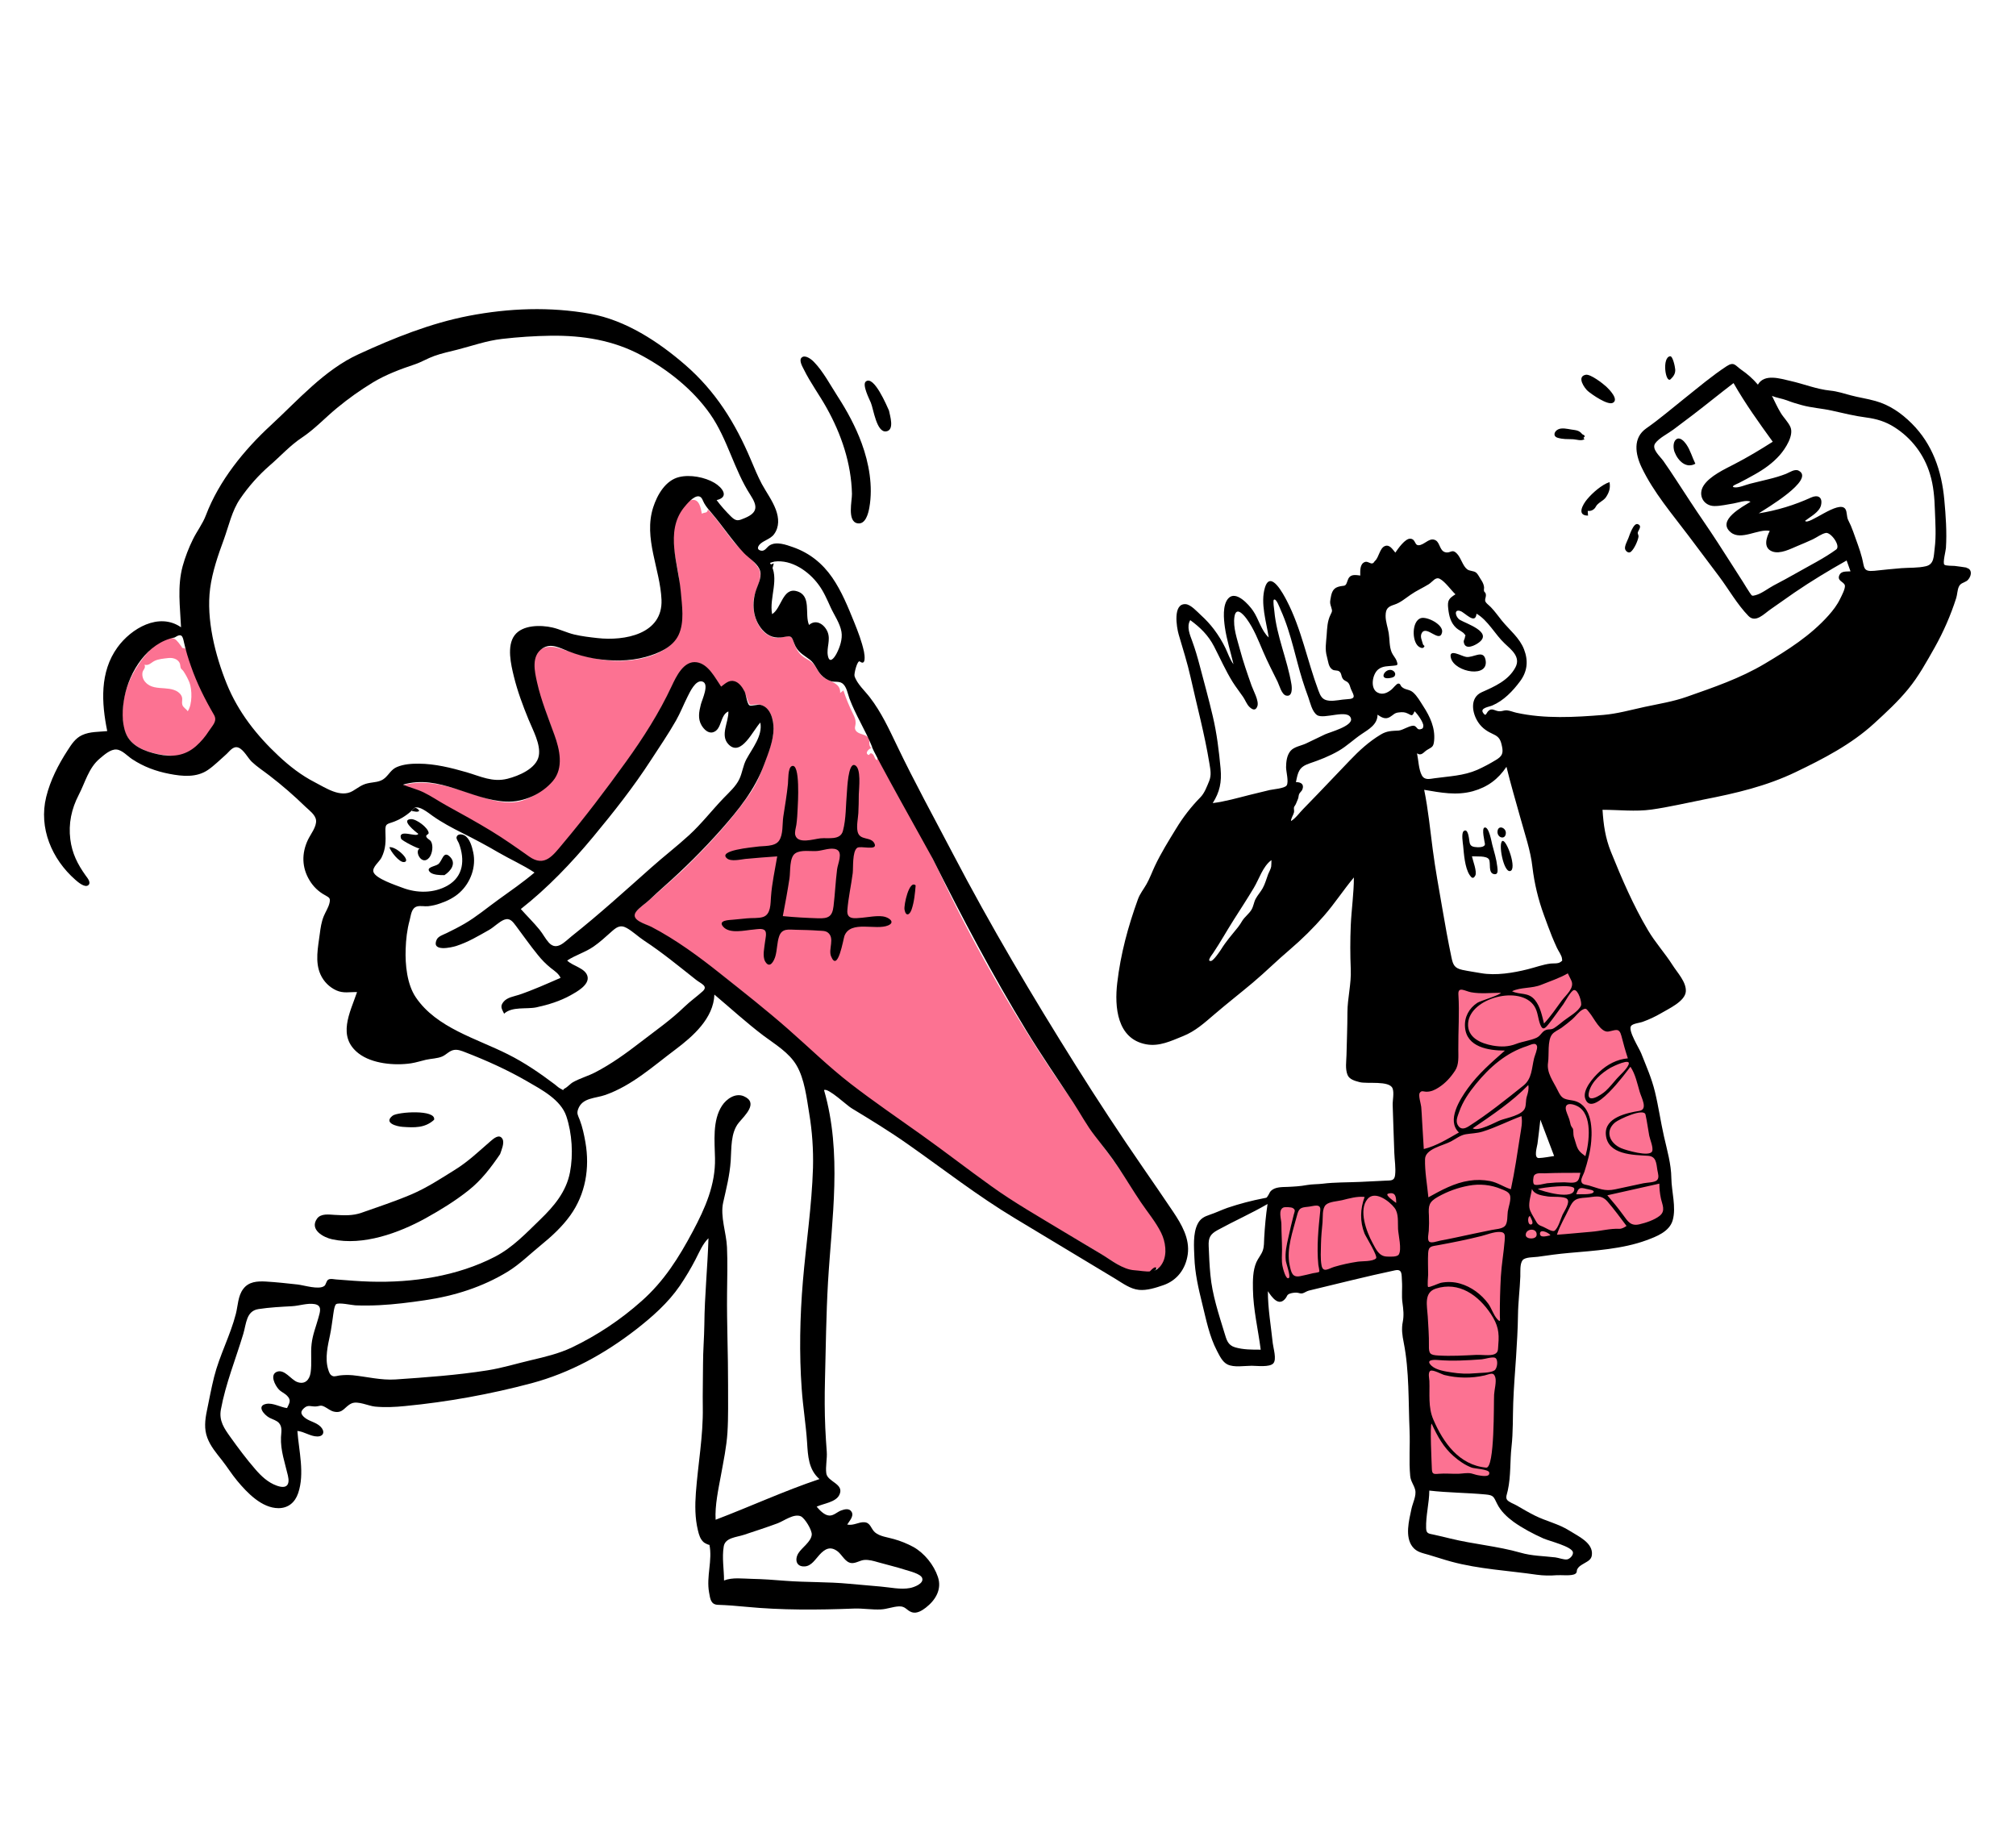 <?xml version="1.0" encoding="utf-8"?>
<!-- Generator: Adobe Illustrator 24.0.1, SVG Export Plug-In . SVG Version: 6.00 Build 0)  -->
<svg version="1.1" id="Capa_1" xmlns="http://www.w3.org/2000/svg" xmlns:xlink="http://www.w3.org/1999/xlink" x="0px" y="0px"
	 viewBox="0 0 2592.3 2367" style="enable-background:new 0 0 2592.3 2367;" xml:space="preserve">
<style type="text/css">
	.st0{fill-rule:evenodd;clip-rule:evenodd;fill:#FC7292;}
	.st1{fill-rule:evenodd;clip-rule:evenodd;}
</style>
<title>chicosFelices</title>
<path id="Combined-Shape" class="st0" d="M890.3,642.8c9.5-1,10.9,11.9,12.2,17.8c3.7-2.3,6.9-0.1,7.8-5.5
	c11.6,12.2,20.9,26.1,31.2,39.3c9.9,12.7,25.3,22.7,33.8,36.1c7.3,11.3-4.7,28.5-6.2,40.5c-1.7,13.6,1.9,29.1,11.2,39.5
	c4.2,4.9,9.8,8.2,16.1,9.5c6.4,1.3,12.4-2.5,18-1.7c4.7,0.7,4.9,3.8,6.5,8.3c2.2,6.3,5.1,12.2,10.3,16.6c5.9,4.9,12.2,6.3,16.7,13
	c3.9,5.8,6.1,11.4,12.2,15.4c8.1,5.4,21.1,7,20.2,19.5l4.2-3.3c3.4,10.4,7.5,20.4,12.4,30.2c2.2,4.6,3.4,7,3.3,12.1
	c-0.1,3.4-1.9,5.9,0.1,9.1c3.2,5.2,11.7,4.5,15.6,8.7s-0.2,10.1,4.4,13.9c-1.9,0.6-7.3,4.9-5.3,7.6c2.9,3.8,3.1-1.4,5.2-0.8
	c4.7,1.4,3.7,7.3,7.3,8.8c0.7,0.3,0.7-3.1,0.7-4l0,0l1.6,3.2c24.3,47.5,53.2,92.5,76.1,140.7l1.5,3.2
	c42,89.8,91.9,177.3,147.1,259.7c13,19.4,27.3,38.7,39.4,58.7s27.2,37.9,40.6,57.1c13.8,19.8,26.4,40.3,40.2,60
	c11.1,15.7,24.6,32.4,24.4,52.6c-0.1,9-1.4,18.9-10.1,23.8c-0.2-3.7-5.8,0.4-7.2,1.3c-5.8,3.9-2.6,3.5-8.9,2.1
	c-10.1-2.2-18.8,0.8-28.1-5c-19.9-12.2-39.4-24.8-59.7-36.4c-43.7-25.2-87-51-127.5-81.1c-70.8-52.6-147.8-99.8-213-159.6
	S911.2,1234.7,834,1190.9c-5.2-2.9-20-7.3-18.6-14.3c1.2-6.1,14.5-14.7,19.2-19c16.2-14.7,33.2-28.7,48.8-44
	c28.9-28.3,57.6-59.6,80.8-92.9c11.3-16.2,17-34.2,23.6-52.6c5.8-16.2,11.2-36.2,1.8-52.3c-4.4-7.4-10.4-10.5-18.8-9.9
	c-7,0.5-6.7,1.9-9.4-5.5c-3-8-5.4-17.2-13.4-21.8c-8.3-4.8-13.9,0.3-20.6,5.1c-7.7-11.1-17.2-30.4-32.7-31.5
	c-16.2-1.1-25.5,19-31.1,31c-16.6,35.7-38.2,69-61.4,100.8c-25.2,34.5-50.9,69.5-78.6,102c-5.9,6.9-12.5,16.9-20.8,21.1
	s-15.1,0.5-22.1-4.2l-0.6-0.4c-16.9-11.6-33.3-23.5-50.9-34.1c-19.5-11.8-39.5-22.5-59.4-33.6c-8.8-4.9-17.1-10.8-26.1-15.2
	c-8.4-4.1-17.6-6.1-26.2-9.7c31.6-9.4,65,2.9,94.9,12.7c15.5,5.1,31.8,10.4,48.4,9c14.3-1.2,27.4-8.9,38.7-17.3
	c20.5-15.2,22.1-38,15.4-61c-7.7-26.5-19.5-52-28.4-78.2c-4-11.9-6.8-24.5,2.4-34.8c8.3-9.2,18.9-10.3,30.2-6.7
	c27.3,8.8,51.5,17,80.7,16.2c22.9-0.7,51.9-7.1,67.3-25.7c8.4-10.2,8.8-24.2,8.8-36.8c0.1-15-0.9-30-3-44.9
	c-3.7-26.5-13.4-53-1.3-78.7C874.5,657.7,882.5,643.7,890.3,642.8z M1128,973.3L1128,973.3L1128,973.3
	C1128,973.1,1128,973.1,1128,973.3z M181.9,849c7.1-9.9,26.7-32.9,41.6-27.9c2.6,0.9,4.5,3.5,6.2,5.4c1.2,1.6,2.4,3.2,3.6,4.8
	c0.8,2.1,2.1,2.7,4,1.9c5.2,7.3,12.6,12.7,15.6,21.7s11,17.4,15.7,25.5c3.7,6.3,11.9,23,11.3,30.8v20c-0.8,7.8-15.3,21.7-20.4,26.9
	c-12.7,13.1-26.4,14.7-45.2,13.1c-15.9-1.4-36.5-6.7-47.3-19.4c-10.4-12.1-10.2-31-8.7-45.9C160.5,885,169.7,865.9,181.9,849z
	 M230.9,852.3c-2.9-5.4-9.3-6.8-14.9-6.1s-12,1.1-17.2,3.6c-4.7,2.3-7.1,6.4-13.1,5c2.3,4-1.9,6.4-2.5,10c-0.7,4.5,0.7,9.1,3.8,12.4
	c6.4,7.3,15.9,7.2,24.8,7.9c7.5,0.6,16.7,1.8,21.1,8.9c2.8,4.5,0.3,7.8,1.6,12.4c1,3.3,5.1,5.3,6.9,8.2c6-8.8,5.8-27.8,2.1-37.3
	c-2.1-5-4.6-9.7-7.6-14.2c-0.8-1.3-2.9-2.8-3.4-3.9C231.8,857.4,231.9,854.2,230.9,852.3L230.9,852.3z"/>
<g id="Ink">
	<path id="ink-shape" class="st1" d="M931,2032.3c10.9-4.3,24.3-2.3,35.7-2.1c14.3,0.3,28.6,1.3,42.9,2.5c27.4,2.1,54.6,1.2,82,3.8
		c13.6,1.3,27.2,2.5,40.8,3.6c11.9,1,25.8,4.2,37.7,1.9c4.9-0.9,18.2-5.6,15.7-12.8c-1.9-5.6-16.8-9-21.7-10.6
		c-11.4-3.7-23.3-6.4-34.8-9.7c-5.9-1.7-11.9-3.5-18.1-3c-5.3,0.5-10.9,4.5-16.3,4c-8-0.7-12.1-10.7-17.9-15.1
		c-9.3-7-16.2-3.3-23.3,4.5c-5.3,5.7-10.3,14.4-18.9,14.9c-11,0.7-13.1-8.8-8.3-16.8c4.5-7.4,16.6-14.9,17.3-24.1
		c0.4-5.8-8.9-21.3-14.2-23.6c-9-3.7-21.7,6.1-29.8,9.1c-14.2,5.3-28.7,9.9-43,14.7c-9.8,3.3-24.4,3.6-26.2,15.1
		C928.2,2003.1,931,2017.7,931,2032.3 M369.1,1810.6c2.9-6.3,5.9-9.9,0.1-15.8c-3.2-3.3-7.7-4.9-10.8-8.3c-4.7-5.1-12.1-19.1-2-22.7
		c9.6-3.3,17.8,10.2,25.6,13.2c9.9,3.8,16-2.5,17.4-12c1.8-12.1-0.2-24.8,1.3-37.1c1.4-12,5.6-22,8.8-33.6c2.2-7.8,4.9-15.7-5-17.4
		c-9.1-1.6-19.7,2.2-28.9,2.7c-14.4,0.8-29,1.5-43.2,3.7c-15.9,2.4-15.6,18.7-19.6,32c-9.7,32.3-22.7,64-28.8,97.3
		c-2.6,14.4,4.3,24.2,12.4,35.5c10.1,14.1,20.6,28.2,32,41.3c7.6,8.8,16.2,16.9,27.3,20.9c12.6,4.6,17.4-0.5,14.5-12.9
		c-3.8-16.4-9.6-32.2-8.9-49.3c0.3-6.2,2-12.9-2.4-18.1c-3.1-3.6-8.4-4.8-12.5-7c-6.7-3.6-17-15.3-4-17.8
		C351.2,1803.6,360.6,1809.6,369.1,1810.6 M669.7,1168.9c7.9,8.9,16.6,17.4,24.1,26.6c4.3,5.3,7.4,11.6,12,16.7
		c10.2,11,20.3-1.2,29.2-8.3c35.3-28,68.6-58.3,102.3-88.2c16-14.3,33.1-27.4,48.9-41.9c16-14.7,29.3-32,44.3-47.6
		c7.2-7.5,15.8-15,20.3-24.6c3.8-8.2,4.6-17.1,8.9-25.2c7.5-14,21.2-30.3,18-47.3c-9.3,9.7-24.7,44.5-40.8,28.2
		c-11.5-11.7,0.3-28.9-0.3-42.5c-11,4.7-8.1,23.5-19.8,26.8c-6.3,1.8-11.7-3.9-14.7-8.9c-5.1-8.7-3.2-17.7-0.9-26.9
		c1.6-6.3,11.6-26.9,1.7-29.5c-8.6-2.2-15.8,13.6-18.7,19.3c-5.2,10.3-9.3,21-15,31c-9.9,17.4-21.3,34-32.2,50.8
		c-22.4,34.6-48,67-74.3,98.7C734.7,1109.8,704.3,1141.7,669.7,1168.9 M918.6,1278.9c-1.1,30.4-27.3,53.5-49.9,70.5
		c-28.9,21.6-55.6,46.2-90.1,58.5c-13.3,4.7-29.8,3.4-35.2,18.3c-2.1,5.8-0.2,8,2.1,13.9c3.5,9.2,5.6,19.2,7.3,28.9
		c5.7,33,0.2,66.5-19.6,94c-10.5,14.6-24,27-37.9,38.3s-27,24.4-42.3,33.8c-32.6,19.9-68.8,31.3-106.4,36.8
		c-19.6,2.9-39.2,5.4-58.9,6.4c-10.2,0.5-20.5,0.6-30.7,0.2c-4.6-0.2-21.6-4.1-24.9-1.4c-2.5,2-3.7,14.3-4.2,17.6
		c-1.1,7.1-1.9,14.2-3.4,21.3c-3,14.2-6.9,30.3-2.6,44.6c1.3,4.2,2.3,7.5,6.1,8.9c2.4,0.9,6.7-0.7,9.2-0.9
		c5.4-0.6,10.9-0.7,16.4-0.2c18.4,1.9,36.4,6.6,54.9,5.4c39.5-2.7,79.1-5.5,118.3-11.7c19-3,37.3-8.7,56.1-13.1
		c17.9-4.2,35.7-8.4,52.4-16.3c32.6-15.6,62.8-35.7,89.8-59.8c28.8-25.5,47.8-55.8,65.8-89.6c15.8-29.7,29.2-59.7,28.5-93.9
		c-0.4-21.7-3.5-48.5,9-67.6c5.7-8.7,17.2-16.8,28-12.2c19.5,8.4,1.1,24.9-6.4,34c-10.7,13.1-9.3,33-10.4,49
		c-1.3,18.9-5.6,35.4-9.7,53.7c-4,17.9,4.1,39.1,4.9,57.3c0.9,19.8,0.3,39.6,0.1,59.3c-0.4,39.3,1.4,78.6,1.3,117.9
		c-0.1,20.4,0.5,40.9-0.8,61.3c-1.2,18.6-5,36.3-8.3,54.6c-3.3,17.9-8,39.3-6.9,57.5c44.7-17,88.1-37.1,133.5-52.3
		c-14.1-12.3-14.8-29.8-15.9-47.2c-1.5-23-5.3-45.7-6.9-68.7c-3.3-45.3-2.3-93,1.5-138.3c4.1-48.6,11.5-97.1,13-145.9
		c0.6-23.5-1-47.1-4.9-70.3c-3.2-19.6-6-44.2-16.2-61.5c-9.7-16.6-27.6-27.1-42.6-38.3C959.8,1315.1,939.6,1296.6,918.6,1278.9
		 M921.4,643c5.6,7.5,11.9,14.6,18.6,21.2c6.9,6.8,9.8,5.3,18.1,1.8c16.4-7,16.1-15.2,6.9-29.4c-21.3-32.8-29.3-71.9-51.8-104.1
		c-22.2-31.7-54.5-57.3-88.3-75.5c-36.3-19.6-75.7-25.8-116.6-25.3c-20.9,0.3-42,1.7-62.7,4.1c-20.2,2.3-38.2,8.9-57.8,13.9
		c-9.8,2.5-20,4.6-29.6,8.1c-8.4,3-16,7.7-24.5,10.6c-18.6,6.2-37.3,13.2-54.1,23.3c-16.1,9.8-31.5,20.7-46,32.7
		c-15.4,12.6-28.8,27.3-45.5,38.4c-15.2,10.1-27.3,23.7-41,35.5c-14.6,12.7-27.5,27.2-38.4,43.2c-10.5,15.3-14.6,35-20.9,52.3
		c-7.4,20.1-14.8,41.5-17.6,62.8c-5.2,39.6,6.5,86,21.3,122.6c14.7,36.3,38.5,66.5,67,93.1c13.9,13,29,24.7,45.9,33.4
		c14.5,7.4,33.4,20.7,49.2,11.4c6.4-3.8,11.6-8.2,19-9.8c8.1-1.9,16-1.1,22.5-7c5.5-5,8.2-11.1,15.5-14.1c8.6-3.6,18.8-4.3,28-4.2
		c20.7,0.1,41.5,5.3,61.3,11c18.1,5.3,33.3,13.2,52.6,8.4c14.3-3.6,37.3-13.1,40.3-29.5c2.8-14.7-7.9-33.7-13.2-46.8
		c-7.4-18.1-14.1-36-18.8-55.1c-3.7-15.1-9.5-39.3,0.9-53.1c10.2-13.6,33.9-13.4,48.6-10c9.6,2.2,18.5,6.7,28.1,9
		c9.8,2.3,20,3.5,30,4.6c34.7,3.9,84-5,82.2-49.3c-1.7-39.5-23.4-79.2-10.7-118.8c5.2-16.1,15.8-34.8,33.5-39
		c14-3.4,33,0.2,45.3,7.5c9.9,5.9,19.8,18.2,2.7,22.2 M224.6,819.7c-35,6.8-58.1,43.7-64.5,76.4c-2.9,14.8-3.9,32.5,1.7,46.8
		c6.5,16.5,24.8,23.4,40.9,26.9c18.5,4,34.8,2.4,49.4-10.4c6.4-5.7,11.9-12.2,16.5-19.4c4.7-7.3,11.3-12.7,6.5-20.9
		c-11.8-20.3-21.8-40.2-29.6-62.6c-3.5-9.8-6.5-19.8-8.8-30C234.9,818.4,234.1,813.5,224.6,819.7 M530.9,1041
		c-6.7,6.5-14.6,11.7-23.3,15.2c-9.6,3.8-12.5,2-12,13.1c0.5,12.3,0.6,22-5,33.4c-2.6,5.3-12.3,12.5-10.4,18.5
		c2.6,8.6,29.4,17.3,37.2,20.3c18.7,7.2,40.5,7.3,58.2-2.8c20.5-11.8,22.3-33.3,14.6-54c-0.8-2.2-3.8-6-3.1-8.4
		c1.3-4.4,6.9-3.8,10.1-2.1c6.9,3.7,9.8,14.8,11.3,21.8c4,18.6-3.3,38.8-17.3,51.6c-7.1,6.5-15.9,10.9-25,14
		c-5.1,1.9-10.5,3.1-15.9,3.7c-4.4,0.4-9.9-0.9-14.1,0.3c-7.4,2.2-7.7,11.3-9.5,17.9c-3.3,11.9-4.7,24.7-5.1,37
		c-0.7,19.9,1.7,45.2,13.1,62c26.6,39.3,78.2,52.9,118.4,73.2c21.4,10.7,41.2,24.3,60.3,38.7c1.9,1.4,4.7,4.2,7,5.3
		c7.6,3.8,1,2.4,5.8-0.1c3.8-1.9,7-6.1,10.9-8.2c9-5,19-7.7,28.1-12.4c21.2-11,39.9-24.6,58.7-39.1c19.3-14.9,38.8-28.4,56.3-45.4
		c7.4-7.1,15.8-13,23.3-19.8s-2.1-9.7-8.5-14.8c-21.8-17.2-43.3-35-66.6-50.3c-7.8-5.1-14.6-11.9-22.7-16.4
		c-8.5-4.7-13.5-0.5-20.2,5.5c-7.3,6.5-14.2,12.9-22.3,18.5c-10.7,7.4-23.2,10.9-33.9,17.9c6.9,7.2,23.8,9.7,26.2,20.6
		s-14.1,19.8-21.8,24.1c-13.7,7.6-28.7,12.2-43.9,15.5c-12.7,2.7-31.4-1.4-41.6,8.2c-2.9-6.1-5.6-9.3-0.8-15.2s13.2-6.9,19.9-9.1
		c18.1-6.1,36-14.2,53.5-21.8c-2.3-5.4-8.1-9.2-12.6-12.7c-6.2-5-11.8-10.7-16.8-17c-9.8-12-18.7-24.8-28-37.2
		c-4.1-5.4-7.8-10.7-15.2-7.8c-6.5,2.6-12.9,9.4-19.2,13c-14.2,8-26.7,15.6-42.3,20.7c-6.3,2-32.2,7.9-25.3-7.9
		c2-4.7,8.8-6.6,13-8.7c7.8-3.8,15.5-7.7,22.9-12c15.3-8.9,28.9-20.4,43.2-30.7c15.8-11.4,31.9-22.5,46.8-35.1
		c-14.8-9.8-31.2-17-46.5-25.9c-15.5-9.1-31-17.3-47-25.3c-12.7-6.4-25.7-13.3-37.3-21.5C551.8,1046.1,535.9,1032.4,530.9,1041
		 M995.9,722.1c-1.9,0.5-3.9,1-5.8,1.7c13,19.8-1.3,44.4,2.7,65.9c12-7.1,13.5-34.6,31.7-29.5c19.6,5.5,9.8,29.6,15.8,43.4
		c9.3-8.1,20-0.5,23.9,9.1c4.1,10.4-1.6,20,0.3,30.3c2,10.7,7.9,3.7,11.2-2.6c4.2-8,7.9-18.8,6.3-28c-1.9-11.1-9.4-21.5-14-31.6
		s-8.9-20.3-15.6-29.2C1039.8,734.5,1017.9,719.3,995.9,722.1 M1121.3,960.1c-8.5-21.1-21-40.5-29-61.8c-2.3-6.2-3.6-16.2-9.8-20
		c-4.1-2.5-9.5-1-14-2.4c-4.7-1.6-9-4.3-12.4-7.9c-5.9-6.1-7.8-14.4-14.7-19.7c-8.9-6.8-15.8-9.5-20.1-20.9
		c-3.3-9-3.3-10.3-13.4-8.3c-10.9,2.2-19.8-0.5-27.4-9c-12.8-14.5-14.2-34.9-7.9-52.4c2.9-8.2,8-17.7,3.8-26.3
		c-3.9-8-13.5-13.7-19.6-20c-15.3-16-27.3-34.8-41.7-51.6c-3.4-4-7-8-9.6-12.7c-1.7-2.9-2.7-8-6.6-8.8c-6.7-1.4-16.1,10.2-19.5,14.4
		c-24.7,31-7,73.2-4,108.1c1.5,17.8,5,39.1-2.9,55.8c-7.4,15.8-26.2,23.7-42.1,28.1c-21.4,5.9-44.3,5.7-66.1,2.1
		c-11.3-2-22.4-5-33.1-9.2c-11-4.2-22.5-11.3-33.8-3.8c-14.5,9.8-10,29.4-6.8,43.7c5.2,23.3,14.3,45.1,22.3,67.5
		c6.8,18.8,12.2,42.5-2,59.3s-37.7,27.4-59.6,26.5c-45.4-1.8-86.8-35.7-133.2-21.8c8.7,3.6,17.9,5.7,26.4,9.8
		c10.3,5,19.8,11.6,29.8,17.1c19.2,10.6,38.4,21.1,57.1,32.5c16.9,10.3,32.9,21.6,49,33c20.1,14.2,30.7-1.5,43.6-16.9
		c28.2-33.5,55-69,80.6-104.5c22.3-30.9,42.9-63.1,59-97.6c5.8-12.3,15.5-33.3,32.3-30.8c15,2.2,23.7,20.2,31.4,31.3
		c5.4-3.9,10-9,17.3-6.9c6,1.8,10.2,8,12.9,13.3c1.8,3.6,3.1,15.9,6.2,17.7c2.2,1.3,10.5-1.5,14.3-0.6c12.8,3,16.8,19.3,16.7,30.7
		c-0.2,15.7-6.7,31.4-12.1,45.9c-12,32.6-32.7,58-55.4,83.8c-22.9,25.8-47.4,50.2-73.2,73c-6.4,5.7-12.8,11.5-19,17.4
		c-5.1,4.8-13.3,9.9-17.3,15.5c-7.4,10.5,12.5,15.3,19.9,19.1c31.8,16.6,61.2,38.3,89.2,60.6c28.9,22.9,58,45.9,85.8,70.2
		c27.2,23.8,52.9,49.1,81.5,71.2c29.4,22.7,60.2,43.7,90.5,65.3s59.7,44.4,89.9,66c29.5,21.2,61.2,39.3,92.3,58.1
		c16.3,9.8,32.6,19.5,48.9,29.2c13.2,7.8,27.5,20,43.2,21c14.1,0.9,27.5,6.1,35.9-9.3c6.4-11.6,3.8-27.7-1.8-39
		c-6.8-13.8-17.5-26.5-26.1-39.3c-9.9-14.7-19-29.8-28.8-44.6c-9.3-14.2-19.8-27.2-30.2-40.6c-10.6-13.5-18.6-28.8-28-43.1
		c-20.2-30.6-40.9-60.7-60-92c-43.8-71.8-83-146-120.5-221.2C1196.2,1097.9,1119.2,961.3,1121.3,960.1 M1059.6,1401.7
		c23.5,81.4,10,164.3,5.1,247.1c-2.4,41.9-2.8,84-3.9,126c-0.5,20.4-0.5,40.8,0.4,61.2c0.4,10.3,1.2,20.5,1.9,30.7
		c0.7,9.1-1.8,19.1-0.6,27.8c1.5,11.2,23.7,13.4,16.8,27.7c-4.6,9.6-20.6,11.1-29.2,15.2c3.8,4.4,9.8,11,16.1,11.4
		c5.7,0.4,10.2-4.6,15.3-6.5c4.6-1.7,10.8-3.3,13.7,2c3,5.6-3.3,11.8-5.8,16.1c8.5,1.6,14.4-3.4,22-3c8.1,0.5,8.4,8.4,13.7,13
		c6.1,5.3,16.6,6.4,24.1,8.6c8.8,2.4,17.3,5.9,25.3,10.2c14.2,8,26.3,23,31.5,38.5c5.4,16-3,29.8-15.6,39.6
		c-4.7,3.6-11.4,7.9-17.7,5.9c-7.1-2.3-8.2-8.1-16.9-7.6c-7.8,0.4-15.2,3.5-23,3.9c-11.5,0.6-23-1.5-34.5-1.1
		c-46.5,1.8-93,2.2-139.4-2.3c-12-1.2-23.8-2.1-35.6-2.5c-9.2-0.3-10-7.2-11.5-15.8c-3.8-20.8,4.6-41.3,0.4-61.6
		c0.3,1.3-6.2-2.1-7-2.8c-4.8-4-6.4-9.8-7.8-15.7c-3.8-15.8-3.8-32-2.6-48.1c2.7-36.7,9.5-73,8.9-109.9c-0.3-18.6,0.3-37.1,0.3-55.7
		c0-17.1,1.5-33.9,1.7-50.8c0.3-37.1,4.2-73.9,5.3-111c-7.7,7.5-11.8,18-16.7,27.4c-6,11.6-12.8,22.9-20.1,33.7
		c-15.2,22.2-35.7,40.2-56.8,56.6c-40.4,31.2-84.3,55.4-133.7,68.7c-53.4,14.2-107.9,24.1-162.9,29.4c-12.8,1.3-25.7,1.9-38.5,0.7
		c-8.4-0.8-22-7.6-30-4.2c-9.1,3.9-10.9,13.3-22.8,10.7c-4.5-1-7.8-4-11.8-6.1c-5.8-3-6.1-0.9-11.6-0.6c-6.2,0.4-9.9-2.7-15.3,2.3
		c-4.6,4.3-4.1,7.2,0,11.2c5.9,5.6,15.4,6.5,21.3,12.4c5.8,5.7,4.7,12.7-4.1,12.7s-16.9-6.3-25.6-7.1c1.9,25.8,9.6,54.7,1,80
		c-4,11.8-12.6,19.3-25.4,19.3c-21.4-0.1-40.2-19.8-53-35.2c-7.1-8.5-12.9-18-19.8-26.7c-7-8.9-14.6-17.8-18.6-28.6
		c-4.3-11.4-3-22.9-0.6-34.6c3-14.5,5.7-29.2,9.3-43.6c7-27.9,20.9-53.4,28-81.2c2.7-10.5,2.6-22.9,9.4-31.9
		c7.1-9.6,18.2-10.2,29.2-9.6c13.6,0.8,27.2,2.3,40.8,3.8c8.6,1,27.3,7.1,34.3,1.9c2.4-1.8,2.4-6.6,5.2-8.2s7.1-0.4,10-0.2
		c14.6,1.1,29.4,2.4,44,2.8c54.5,1.6,111.9-6.9,160.6-32.2c22.6-11.8,39.8-30.2,57.9-47.7c17.8-17.2,33.4-35.7,38.2-60.6
		c4.4-22.8,2.7-50-4.6-72c-7.1-21.5-32.2-34.5-50.5-45.1c-25.4-14.7-52.3-26.8-79.7-37.4c-4.3-1.7-9.6-3.8-14.4-2.9
		c-5.9,1-9.8,6.1-15.1,8.4c-6.3,2.7-14.1,2.7-20.8,4.2c-6.5,1.5-12.8,3.6-19.4,4.6c-20.8,3.1-50,0.6-67.2-12.7
		c-28.1-21.7-11.1-52.4-2.1-78.9c-9.5-0.3-17.5,1.9-26.6-2.2c-9-4.1-16.2-11.3-20.3-20.3c-7.5-16.4-3.2-35.3-1-52.4
		c1-7.7,2.1-15.4,5.1-22.7c2.3-5.6,6-11,7.4-17c1.5-6.6-0.5-6.9-5.9-10.1c-8.1-4.4-14.9-10.9-19.7-18.9
		c-10.1-16.6-10.4-34.8-2.1-52.3c3.4-7.1,11.3-16.8,10.4-25.1c-0.8-7.1-8.8-12.7-13.6-17.3c-14.7-14.3-30.1-27.7-46.4-40.2
		c-7.6-5.9-15.9-11.2-22.8-17.8c-5-4.9-10.2-15.5-17.1-18.1s-11.5,5.2-16.3,9.3c-7.5,6.5-14.7,13.9-22.9,19.5
		c-14.7,10-32.9,8.2-49.4,5c-17.3-3.3-33.3-9.2-48.1-19c-5.9-3.9-12.7-11.7-19.9-12.3c-7.7-0.7-16.1,7-21.6,11.6
		c-14.4,12-18.7,30.7-27.1,46.8c-9.3,18-13.3,36.7-10.8,57c2.3,18.2,9.3,32,19.8,46.7c2.2,3,7.2,8.8,3.5,12.2
		c-4.5,4.1-13.8-4.2-16.8-6.8c-30.2-26.5-47.3-66.5-37.5-106.5c5.3-21.5,15.5-41.4,27.5-59.9c5.1-7.9,10-15.7,18.8-19.7
		c10-4.6,21.4-4,32.2-5.1c-7.4-36.4-9.8-75.9,13.1-107.6c17.5-24.3,53.3-45.6,81.8-25.9c-1.2-26.8-5-52.3,2.1-78.7
		c3.3-11.8,7.7-23.2,13.1-34.2c5.3-10.8,12.5-19.9,16.8-31.2c16.8-44.3,49-83.9,83.4-115.6c34.8-32.1,68.9-71.3,112.8-91.4
		c45.7-21,92.3-39.8,141.9-49.4c51.5-9.9,104.3-11.9,156.2-2.6c45.4,8.2,87.5,35.8,121.9,65.6c39.2,34,64.6,74.9,84.6,122.3
		c4.4,10.4,8.7,20.9,14,30.9c6,11,13.7,21.3,18.1,33.2c3.9,10.6,4.6,22-2.4,31.5c-4.9,6.7-15,8.2-19.3,14.2c-2.2,3.1-2,6,2.8,6.9
		s7.3-4.6,10.8-6.8c8.8-5.5,21.3-0.8,30.2,2.3c21.1,7.4,37.7,20.7,50.4,39.1c12.1,17.6,20.2,37.7,28.2,57.4c5,12.4,9.8,24.8,12.6,38
		c1,5,2.5,18.4-5.3,12.5c-3.2-2.4-7.7,15.7-6.9,18.6c3,10,13.6,19.4,19.8,27.6c14.7,19.1,24.5,40.5,34.9,62.1
		c22.4,46.8,47.4,92.2,71.4,138.1c48.9,93.6,102.3,183.6,158.4,273c27.8,44.3,56.5,88,86.1,130.9c13.1,19,26.2,38,39.1,57.2
		c10.9,16.3,21.6,34.5,18.8,54.8c-2.6,18.6-13.6,33.6-31.5,39.7c-9.6,3.3-21,7-31.2,6c-11.2-1.1-21.1-8.6-30.5-14.3
		c-43-25.9-86-51.8-129-77.7c-48.1-28.9-92.1-63.3-138-95.5c-23.3-16.4-47.4-31.1-71.8-45.9
		C1089.8,1422.3,1064.9,1398.4,1059.6,1401.7"/>
	<path id="ink-shape-2" class="st1" d="M643.1,1484c-11.8,17.3-24.1,33.6-40.7,46.7c-17.4,13.8-35.7,25-55.1,35.8
		c-34.3,18.9-80.3,35.7-120.1,27.1c-11.3-2.4-29.5-12.4-19.6-26.5c5-7.1,15.6-5.3,23.1-4.9c12.1,0.6,22.7,1.3,34.3-2.8
		c21.3-7.5,42.8-14.6,63.6-23.4c20.2-8.6,37.9-20.3,56.4-31.8c17.4-10.8,30.6-23.7,45.8-36.8c4.2-3.6,11.3-9.8,15.3-2.9
		C649,1469.6,644.7,1479.1,643.1,1484"/>
	<path id="ink-shape-3" class="st1" d="M1117.9,652.5c-1.3,7.5-4.9,22.4-15.4,20.4c-13.4-2.6-6.8-29-7-37.9
		c-0.9-39-13.6-76.5-32.4-110.2c-9.3-16.8-20.9-32.3-29.4-49.6c-1.7-3.4-6.7-11.7-3-15.3c4.4-4.4,12.8,2.2,15.8,5.4
		c11.9,12.1,21.4,30.2,30.6,44.4c12.3,19,23.1,39,30.9,60.3C1117.4,595.5,1122.7,625.3,1117.9,652.5z"/>
	<path id="ink-shape-4" class="st1" d="M1143.1,527.9c1.3,6.8,7.4,25.2-3.6,26.8c-12.4,1.8-16.3-28.8-19.7-36.9
		c-1.8-4.3-11.5-23.1-6.5-27.2C1123.8,482,1140.6,522.5,1143.1,527.9"/>
	<path id="ink-shape-5" class="st1" d="M558.2,1439.9c-11.8,10.8-25.5,10.1-40.4,9.1c-7.6-0.5-25.1-5-12.9-14.4
		C511.3,1429.7,561.1,1426.3,558.2,1439.9"/>
	<path id="ink-shape-6" class="st1" d="M1477.3,1636.8c0.8-1.7,7.9-9.7,9.4-6.4C1488.2,1633.4,1479.2,1636.7,1477.3,1636.8"/>
	<path id="ink-shape-7" class="st1" d="M539.1,1042.3c-1.5,3-7.5,0.4-9.6,0.8C532.4,1037,535.7,1038.3,539.1,1042.3"/>
	<path id="ink-shape-8" class="st1" d="M995,724.4l-1.9,7.2l-2.9-5.4L995,724.4"/>
	<path id="ink-shape-9" class="st1" d="M1006.6,1178c15.1,1.5,30.3,2.3,45.5,2.8c12.8,0.4,18.1-2,19.7-15.4
		c1.9-15.8,2.6-31.8,4.6-47.6c0.9-7.2,7.8-21.6-0.6-25.4c-7-3.2-18,1.4-25.4,1.9c-8.2,0.6-20.6-1.9-27.8,3c-7.8,5.2-6.1,23.4-7.4,32
		C1012.7,1145.6,1009.7,1161.8,1006.6,1178 M999.4,1101.2c-13.7,1-27.5,1.9-41.2,3.3c-6.1,0.7-18.4,3.7-23.5-0.8
		c-12-10.4,33-14.1,38.1-14.9c8.6-1.4,23.3,0.4,28.9-7.7s4.1-21.6,5.5-30.9c2.1-14,4.6-28.1,6-42.2c0.5-4.8-0.2-20.5,4.8-22.8
		c11.5-5.4,7.9,49.9,7.7,54.1c-0.3,7.1-0.7,14.3-1.7,21.4c-0.6,4-2.5,9.4-1.3,13.4c3.5,11.5,23.2,4.9,32.2,3.9
		c10.1-1,25.7,2.9,29-9.6c4.2-15.6,3.6-33.4,5.1-49.5c0.4-4.5,1.6-37.7,9.8-35.1c9.2,2.9,5.6,30.7,5.5,37.8
		c-0.1,8.1-0.1,16.1-0.6,24.2c-0.5,7.2-2.5,16.1-1,23.3c2.7,12.6,17.5,5.9,21.9,15.9c4.1,9.5-18.3,2-22.5,5.3
		c-6.3,4.9-4.8,25.3-5.6,32.4c-2,15.7-5.7,31.9-6.9,47.6c-1,12.3,8.9,10.7,19,9.8c8.6-0.8,18.1-2.8,26.8-1.7
		c7,0.9,16.7,7.3,6.6,11.6c-15.8,6.7-48.1-7-56.1,13.3c-1.5,3.8-8.5,48.2-17.3,26.3c-3.7-9.2,5.3-23.5-4.3-30.6
		c-3.3-2.4-8.3-2-12.1-2.3c-9.5-0.7-19-0.9-28.6-1.1s-18-2.1-21.7,8.3c-2.8,8.1-2.5,17.2-4.8,25.5c-1.7,6.2-7.3,17.1-13.2,6.9
		c-3.8-6.7-0.9-18.3-0.1-25.6c0.4-3.6,2.5-11.2-0.2-14.2c-3-3.3-10.9-1.5-14.6-1.2c-10.8,0.8-30.9,6.1-39.2-3.8
		c-6.9-8.2,7.5-8.4,13.1-8.9c5.8-0.6,11.7-1.1,17.5-1.7c6.4-0.7,14.9,0.2,20.9-1.8c10.1-3.4,9.4-17.2,10.1-26.1
		C992.6,1135.7,996.5,1118.5,999.4,1101.2"/>
	<path id="ink-shape-10" class="st1" d="M1177.4,1138.5c-0.8,10.1-1.9,21.4-5.2,31c-2.5,7.2-7.4,9.4-9.1,0.2
		C1162,1163.9,1169.1,1130.9,1177.4,1138.5"/>
	<path id="ink-shape-11" class="st1" d="M537.8,1072.1c-4-2.9-23.2-18.2-9.3-18.8c7.1-0.3,22.3,11.3,22.7,17.8
		c0.1,1.6-3.4,2.5-3.2,4.1c0.4,3,4.8,4.4,6.2,6.8c3.2,5.3,1.8,15.7-2.2,20.7c-9.3,11.4-19.6-7.9-12.4-11.7
		c-1.6,0.8-23.1-10.1-23.9-12.6C511.2,1064.8,536.6,1077.6,537.8,1072.1"/>
	<path id="ink-shape-12" class="st1" d="M571.5,1125.3c-4.9,0.2-14.8-0.2-18.4-3.7c-6.8-6.5,6.5-7.4,10.4-10.4
		c5.5-4.3,6.5-18.1,15.1-9.5S579.6,1120.1,571.5,1125.3"/>
	<path id="ink-shape-13" class="st1" d="M500.7,1089.4c8.9-1.3,28.6,17.8,19,19.1C513.4,1109.4,502.1,1094.5,500.7,1089.4"/>
</g>
<path id="Accent" class="st0" d="M2011.9,1244.3c2.7-1.1,10.7-6.1,13.6-5.6c4.8,0.9,12.8,14.7,16.1,18.6
	c10.6,12.6,21.1,25.3,31.6,37.9c4.2,5,10.3,10.4,13.3,16.2c2.3,4.5,3.1,10.7,4.5,15.5c17.1,60,33.9,120.3,46.4,181.4
	c2.7,13.2,5.2,26.4,6.7,39.8c0.7,6.6,2.7,16.3-0.2,22.7c-3.2,7.2-13.7,10.2-20.4,12.4c-13.2,4.3-27,6.9-40.6,9.2
	c-32.9,5.6-66.2,8.8-99.4,11.4c-10.2,0.8-20.6,0.8-30.7,2.2c-4.8,0.7-3.4-0.6-4.9,2.6c-2.1,4.5-0.7,13.9-1,18.8l0,0l-1.8,34.6
	c-1.6,31.5-3.2,63-4.8,94.5c-1.6,31.9-3.3,63.9-4.9,95.8c-0.6,12.1-1.2,24.2-1.8,36.3c-0.3,6.5,0.7,14.8-1.1,21.1
	c-1.3,4.7,0.8,3.3-5,3.6c-13.4,0.7-27.4-1-40.8-1.5l-45.8-1.6c-4.4-0.2-9.2,1.1-11-2c-2.1-3.8-0.5-14.3-0.7-18.5
	c-0.4-11.8-0.8-23.7-1.3-35.5l0,0l-3.5-97.5c-1.6-44.3-3.2-88.7-4.8-133l-50.9,10.2l-75.2,15.1c-11.5,2.3-25.2,7.6-37,5.9
	s-16.7-6.7-17.3-17.9c-0.7-12-0.4-24.1-0.3-36.1c0.3-19.6,0.8-39.3,1.6-58.9l100.5-9.1l53.5-4.8c4-0.4,14,0.4,15.8-2.6
	c2.8-4.7-0.3-20.3-0.4-25.7c-0.3-16.9-0.5-33.8-0.8-50.7c-1-62.2-1.9-124.4-2.9-186.6c8,0.3,16,0.5,24,0.7c34.9,1,70,2.4,104.9,1.3
	c17.5-0.5,34.1-5.3,50.6-10.8C1994.6,1250.9,2003.3,1247.7,2011.9,1244.3z M1978.2,1412.3l-17.8,87.2l61-4L1978.2,1412.3z"/>
<path id="ink-shape-14" class="st1" d="M2487.7,705.3c-1.3,9.7-0.4,20.3-11.3,22.8c-10.1,2.4-21.3,1.7-31.6,2.5
	c-11.6,0.9-23.2,2.2-34.8,3.4c-14.6,1.4-12.5-4.2-15.7-16.6c-2.9-11.4-7.6-22.8-11.4-33.9c-1.8-5.1-3.9-10-6.4-14.8
	c-2.2-4.4-1.2-10.4-3.6-14.1c-8.2-12.6-48,21.9-51.8,15.1c6.7-5.3,18.4-11.1,20.5-20.1c2.4-10.6-4.3-13.7-12.7-9.9
	c-21.4,9.8-44.1,16.7-67.4,20.4c7.3-4.9,73.5-43.5,51.3-54.9c-5-2.6-11.7,2.3-16.2,4.1c-7.2,2.8-14.6,5-22.1,6.8
	c-7.9,2-15.8,3.9-23.7,5.8c-5.6,1.3-15.5,5.8-20.9,4.7s4.3-4.6,5.8-5.4c7-3.5,13.8-7.3,20.6-11.1c12.1-6.8,23.2-14.6,32.4-25.1
	c6.9-7.9,18.3-25.1,13.5-36c-2.8-6.3-8.9-12.2-12.5-18.2c-4.2-7-7.6-14.5-11.2-21.8c6.1,2.7,12.9,3.4,19.2,5.8
	c6.2,2.4,12.6,4.4,19,6.1c13,3.6,25.9,4.2,38.8,7.1c14.6,3.3,29.8,7,44.6,8.9c12.9,1.7,24.5,5.2,35.5,12.2
	c22.2,13.9,38.6,35.4,46.1,60.5c4.6,14.9,5.8,30.5,6.3,46.1C2488.6,672.3,2489.8,689,2487.7,705.3 M2361.1,706.6
	c-15.8,11.5-34.1,20.5-51,30.2c-9.7,5.6-19.6,10.8-29.4,16c-7,3.7-15.5,10.5-23.2,12.5c-4.9,1.2-4.5,1.3-7.6-3.2
	c-2.9-4.2-5.5-8.8-8.3-13.2c-5.1-8.1-10.2-16.1-15.4-24.1c-11.5-18-23-36-35.1-53.6s-23.8-35.7-35.5-53.6
	c-5.5-8.3-10.9-16.7-16.7-24.8c-4.4-6.2-15.8-15.6-10.4-22.9c5-6.8,16.4-12.4,23.2-17.5c8.2-6.3,16.5-12.4,24.8-18.7
	c17.7-13.5,34.9-27.6,52.6-41.1c15,26.3,32.6,50.9,50.4,75.4c-16.1,10.3-32.3,20-49.3,28.8c-12.5,6.5-31.7,15.3-39.6,27.6
	c-7.8,12.1-0.1,26.1,13.7,26.3c8.3,0.1,16.6-2.1,24.7-3.3c5.9-0.9,16.6-5.1,21.9-2.2c-9.5,6.1-44.1,23.8-25.4,39.3
	c13.3,11.1,35.8-5.1,50.2-1.8c-4.4,8.4-8.9,21.8,3.2,26.4c10.1,3.8,23.4-3.3,32.5-7.1c6.6-2.7,13.1-5.5,19.6-8.5
	c5.1-2.4,11.3-7.2,16.8-8.2C2354.2,684.1,2367.3,702,2361.1,706.6 M2068.4,1326.4c9-1.6,13.6-5.4,16.5,5.6
	c2.5,9.8,5.1,19.2,8.3,28.9c-14.1,1.2-26.5,7.9-36.7,17.4c-7.3,6.7-21.8,22.8-18.2,34.1c8.8,27.4,53-34.1,58.2-40.7
	c6.4,9.4,8.8,21.7,12,32.5c2.3,7.7,10.7,22.3-0.4,24.2c-15.7,2.6-45.1,8.4-43.2,30.6c2.2,26.2,35.5,26,54.2,27.2
	c10.5,0.7,10.6,9.1,12.1,18.6c0.7,4.2,2.8,9.9-0.8,13c-3.2,2.8-12.9,2.8-17.1,3.7c-12.1,2.6-24.2,5.2-36.3,7.8
	c-13.7,3-21-1.2-33.8-4.9c-4.8-1.4-9.5-0.8-9.9-6.1c-0.2-3.3,3-8.3,4-11.5c4.1-12.8,7.7-25.9,8.8-39.3c1.7-19.5-0.4-48.7-24.4-52.5
	c-11.4-1.8-13.6-2.4-18.8-13.1c-5.6-11.6-14.4-22.3-12.3-35.7c1.5-9.7-1.1-28,5.1-36c2.8-3.7,8.4-5.9,12.2-8.6
	c4.8-3.5,9.5-7.2,14-11.1c3.8-3.3,8.4-9.7,12.7-12c5.3-2.9,5.4-0.9,9.2,3.6C2049.4,1308.6,2058.2,1328.3,2068.4,1326.4
	 M2093.8,1369.7c-3.1,6.3-10.3,12.2-14.9,17.4s-9,10.9-14.2,15.7c-5.7,5.3-25.8,18-21.4,0.9c3.5-13.3,16.4-24.2,27.8-30.8
	C2073.3,1371.6,2099.1,1359,2093.8,1369.7 M2115.9,1433.2c2,8.9,3.1,18.2,4.8,27.2c0.9,4.6,5.7,15.7,3.7,20.1
	c-3.3,7.5-33.4-1.4-39.6-4c-14.8-6.2-21.6-21.9-8-33.2C2081.9,1439.1,2113.8,1424.3,2115.9,1433.2 M2135.6,1540.5
	c1.7,8.5,6.6,16.4-1.5,22.9c-6.7,5.3-17.7,9-26,10.9c-11.3,2.6-14.9-3.7-20.9-11.9c-6.4-8.8-13.3-17.2-20.4-25.4l66.9-15
	C2133.7,1528.2,2134.3,1534.4,2135.6,1540.5 M2082.1,1580.1c-11.6-0.6-24.1,2.9-35.9,3.8c-14.7,1.2-29.4,2.8-44.2,3.8
	c3.8-12,10.6-22.8,15.9-34.2s9.1-12.7,21.3-13.5c11.3-0.8,19.3-4.7,27.7,4.9c8.7,10,16.6,20.9,24.6,31.5
	C2088.8,1578.2,2085.6,1580.2,2082.1,1580.1 M1999,1582.5c-2.9,2.1-11.7-3.8-14.7-5c-5.8-2.2-7.1-3-10.1-8.6
	c-2.6-4.9-6.7-10.4-7.6-15.9c-1.1-7.3,2.2-17,3.3-24.2c3.1,7.6,13.4,8.5,20.4,9.7c5.3,0.9,20.9-0.6,24.8,3.2
	c4.4,4.2-3.7,15.7-5.8,20.1C2006.9,1566.8,2003.8,1579,1999,1582.5 M1993.4,1588.5c-3.5,0.6-13.4,4-13.2-2.3
	C1980.4,1579,1994.1,1586.8,1993.4,1588.5 M1975.9,1588.1c-0.6,6.1-13.7,5.6-14,0.2C1961.4,1579.4,1976.9,1578.4,1975.9,1588.1
	 M1961,1424.6c-3.3,9.5-23.7,12.9-31.5,15.8c-7.1,2.7-28.4,15-35.8,10.5c24.9-17.1,50.4-33.9,71.5-55.7c0.9,5.4-0.4,9.9-2,15
	C1961.8,1414.9,1962.5,1420.4,1961,1424.6 M1954.8,1459.3c-3.6,23.3-7.1,46.9-12,69.9c-9.2-2.8-16.8-8.5-26.6-10.5
	c-8.9-1.7-18-1.9-26.9-0.5c-19,2.8-36,12.2-52.6,21.4c-1.5-16-4.7-33.1-4.3-49.1c0.3-13.3,23.1-17.3,33.4-22.8
	c6.3-3.3,11.9-8,19-9.2c7.3-1.2,14.4-1.2,21.6-3.4c17.1-5.3,33.2-13.7,50-19.9C1957.9,1443.3,1956,1451.4,1954.8,1459.3
	 M1938.8,1557.8c-0.8,5.3,0.2,14.7-3.8,18.8c-3.8,3.8-11.9,3.9-16.9,5c-15.3,3.1-30.5,6.3-45.7,9.6c-6.8,1.5-13.6,2.8-20.5,4.1
	c-3.3,0.6-11.5,3.8-14.2,1.2s-0.7-10.3-0.5-13.7c0.4-6.6,0.5-13.2,0.2-19.8c-0.8-12.7-0.1-17.5,11.7-24.1
	c12.3-6.9,25.7-11.8,39.6-14.3c13.9-2.6,28.4-1.2,41.5,4.3c3.8,1.5,9.5,3.4,11.2,7.5C1943.7,1541.9,1939.6,1552.2,1938.8,1557.8
	 M1921.6,1762.2c-5.6,3.5-17.8,2.9-24.2,3.6c-10.4,1-20.8,0.6-31.1-1.1c-7.8-1.2-19.3-2.9-25.3-8.3c-8.4-7.7,1.3-8.1,7.8-7.6
	c18.8,1.6,37.8,0.5,56.6-0.9c3.7-0.3,13.5-3.5,17-2C1926.9,1747.8,1925.5,1759.7,1921.6,1762.2 M1911,1887.2
	c-35-3.4-55.3-32.4-68-62c-6.8-15.9-4.4-32.6-5-49.4c-0.1-3.1-2.1-10.7,1.1-13c3-2.2,15,4.5,18.2,5.3c17,4.2,34.7,4.4,51.8,0.5
	c7.2-1.7,11.3-4.9,13.6,2.3c1.8,5.8-1.2,16.4-1.5,22.5C1920.6,1803.8,1922.2,1888.3,1911,1887.2 M1841.1,1887.3
	c-0.1-5.1-2.7-56.4-0.2-56.6c7.4,15.9,15,30.2,28.4,41.9c6.9,6,14.6,11.4,23.2,14.6c3.2,1.2,21.5,2.1,22.4,6.1
	c1.6,7-10.9,4.2-14.6,3.6c-3-0.5-5.7-1.7-8.6-2.3c-5.6-1-10.8,0.3-16.4,0.5c-8.5,0.2-16.8-0.7-25.3,0
	C1842.3,1895.9,1841.3,1895,1841.1,1887.3 M1846.2,1657c30-9.7,55,8.7,70.9,32.7c9,13.7,11,23.3,9.5,39.5c-0.6,5.8,0.5,9.7-4.9,12.1
	s-17.3,0.6-23,0.9c-16.4,0.8-32.8,1.8-49.3,0.8c-10.7-0.6-12.2-2.4-12-12.8c0.2-12.5-0.8-24.9-1.5-37.4
	C1835.1,1679.3,1830.5,1662.1,1846.2,1657 M1836.4,1639c0-9.2-0.5-18.6,0-27.7s4.4-8.6,13-10.2c18.6-3.4,37.1-7.1,55.4-11.7
	c7.2-1.8,15.4-5.3,23-5.3c7.9,0,7.5,4,7,11c-1.2,15.5-4,30.8-4.9,46.3c-0.9,16.7-1.4,33.5-1.3,50.2c0,5.6,1.4,9.8-3.4,4.5
	s-7.2-13.7-11.4-19.6c-8.8-12.1-21.9-21.9-36.4-26c-8-2.3-16.5-2.6-24.6-1c-2.5,0.5-14.9,6.4-16.5,5.3
	C1835.2,1654,1836.4,1639.4,1836.4,1639 M1946.1,1956.8c11.9,8.5,25.1,15.4,38.4,21.4c7.5,3.4,37.2,10.4,38.1,18
	c0.5,4-4.4,8.6-7.6,9c-4.1,0.6-10.8-2.1-15-2.6c-15.1-1.8-30.3-1.8-45-6.1c-29.5-8.4-60.1-10.8-89.9-18.1c-7.1-1.8-14.2-3.4-21.3-5
	c-6.8-1.5-9.8-1.2-10-8.5c-0.5-15.9,4-32.2,4.1-48.2c24.1,2.8,48.3,2.7,72.5,5c10.4,1,10.1,2.9,14.7,12
	C1929.7,1943.1,1937.8,1950.7,1946.1,1956.8 M1828.6,1440.9c-0.3-5.9-0.6-11.8-1.1-17.6c-0.4-3.9-4-15-1.9-18
	c2.4-3.6,4.8-1.4,9.2-1.5c5.7-0.1,10.4-2.4,15.1-5.4c8.9-5.7,15.5-13.1,21.2-21.8c5.1-7.7,4.1-18.1,4.1-27.3
	c-0.2-23.7,1.6-46.8,0.1-70.6c-0.7-10.9,8.7-4.2,16.2-2.8c12.3,2.3,25.7,0.7,38.3,0.7c-0.5,2.9-26.1,10.2-30.2,12.9
	c-10.6,7-16.8,18.3-15.8,31.2c1.9,25.9,30.4,30.2,51.3,30.2c-17.3,15.3-34.2,29.8-47.8,48.7c-10,13.9-27.6,41.3-11.3,56.6
	c-14.5,8.2-28.8,17.3-45.2,21.3C1830,1465.3,1829.3,1453.1,1828.6,1440.9 M1822.1,968.7c5.9,3.8,8.4-1.6,12.8-4.3
	c6.3-3.9,8.4-3.5,9.2-12.2c1.5-16.2-5.3-30.8-13.9-44c-3.9-6-7.8-13.2-13.2-17.9c-5-4.3-10-2.8-14.7-7.2c-1.8-1.8-1.4-4.2-4.4-4.1
	c-2,0-6.8,6.2-8.4,7.5c-5.2,4.3-11.5,7.5-18.2,4c-9.8-5.1-6.7-23.7,1-29.8c5.9-4.6,12.8-3.9,19.6-4.7c5-0.6,6.1-0.3,4-6.1
	c-1.4-4-4.8-7.2-6.4-11.1c-3.2-7.6-2.5-16.8-3.8-24.8c-1.2-7.2-4.1-14.9-4-22.2c0.1-9.3,3.2-11.7,11.2-14.3
	c7.8-2.5,14.2-8.1,20.9-12.7c7.5-5.3,15.7-8.8,23.4-13.6c5.2-3.3,8.6-9.9,14.4-6.8c6.8,3.7,14.1,14.3,19.9,19.8
	c-8.5,5.4-10.5,7.8-9.3,18.3c1.1,9.7,3.1,18.3,10.5,25.1c2.8,2.6,8.2,4.7,10.4,7.7c2.6,3.5,0.9,0.4,0.6,4.3c-0.2,2.1-1.8,3.5-1.5,6
	c1.6,10.9,14.2,4.5,19.3,0.7c18.4-13.5-16-24.3-24.2-29.2c-5.7-3.4-8.4-14.3,0.5-11.4c5.9,1.9,19.4,18.2,20.8,3.4
	c14.8,8.6,23.9,26.8,36.2,38.3c8.9,8.3,20.9,17.5,13.8,30.8c-9,16.9-26.9,24.6-43.3,31.9c-15.8,7.1-12.6,27.1-4.1,39.3
	c4.9,7.1,11.3,11.2,19,14.7c7.9,3.5,9.5,7.7,11.2,15.8c1.9,9-0.1,12.7-8,17.4c-7.7,4.7-15.6,8.9-23.8,12.6
	c-17.7,7.7-36,8.2-54.8,10.8c-6.6,0.9-12.9,2.8-16.5-3.7C1824.2,989.6,1823.9,977,1822.1,968.7 M1819.2,933.6
	c-4.4-2.3-15.1,5.4-20.7,5.8c-9,0.5-15,0.3-23,5.1c-15.2,9.1-27.8,20.7-39.9,33.4c-13.7,14.3-27.4,28.6-41,42.9
	c-6.2,6.5-12.4,12.9-18.7,19.3c-5,5-9.8,12.1-15.9,15.7c0.3-4.3,2.9-7.3,3.9-11.2c0.5-2.3-0.4-4.3,0-6.5c0.1-0.7,2-3.2,2.3-4
	c0.8-2.2,1.7-4.3,2.7-6.5s0.7-4.3,1.6-6.5s3.4-3.7,4.2-6c2.5-6.5-1.7-9.5-8.3-9.4c2.6-13,3.8-19.4,17.3-24
	c13-4.4,25.7-9.3,37.6-16.2c10.6-6.1,19.4-14.8,29.6-21.6c9.1-6.1,20.5-12.4,20.4-24.9c5.2,3.5,10,6.5,15.9,3c5-3,5.7-5.3,11.4-5.9
	c4.7-0.5,7.6-0.6,11.8,1.5c4.9,2.4,5.6,4.1,8.5-3c3.3,2.8,11.6,14.2,11.3,18.8c-0.2,2.5-0.5,3.6-3.6,4.3
	C1822.3,938.7,1822.4,935.3,1819.2,933.6 M1798.6,1613.2c-2.2,3.3-11.2,2.7-14.7,2.6c-10.7-0.1-14.4-9.1-19.1-17.8
	c-7.4-13.7-18.4-42-6.3-56.3c9.6-11.3,28.2,2.9,34.7,11.5c5.6,7.4,4,18.4,4.5,27.3C1798.1,1588,1802.8,1606.7,1798.6,1613.2
	 M1769.4,1618.1c-4.3,4.3-18.1,3.4-23.8,4.3c-10.1,1.5-20.1,3.7-29.9,6.6c-7.3,2.2-14.5,8.2-16.4-2c-1.6-8.5-0.8-18.8-0.7-27.4
	c0.2-9.3,1.1-18.5,2-27.8c0.6-6.3-0.8-17.8,4.3-22.6c4.4-4.1,15.1-4.5,20.8-5.9c9.4-2.3,19.2-5.2,29-4.2
	c-5.7,15.5-6.2,31.7-0.1,47.1C1756.5,1590.6,1772.1,1615.5,1769.4,1618.1 M1697.7,1556.5c-2.4,23.3-4.8,46.7-2.5,70
	c0.1,1.4,1.8,7.8,1.1,8.8s-6.7,1.6-8,1.9c-5.3,1.3-10.7,2.6-16.1,3.7c-10.5,2.2-11.8-4.4-13.9-14.1c-4.4-20.8,4.1-43.3,9.3-63.3
	c2.5-9.7,4.4-10.8,14-11.7C1688.3,1551.3,1698.8,1546.6,1697.7,1556.5 M1657.4,1643.2c-4,3.6-8-13.5-8.3-15.3c-1.4-7-0.6-14-0.6-21
	c0-11-0.8-22-0.8-33c0-5.9-4.5-18.1,2.6-21.2c2.1-0.9,10.3-0.5,12.1,0.7c3.9,2.5,2.3,4.2,1.2,8.5c-2.6,9.8-4.8,19.7-7,29.6
	c-2.2,9.7-4.3,19.1-3.3,29.1C1653.5,1624.1,1659.9,1641,1657.4,1643.2 M1785,1534.9c9.8-2.8,10.3,4.7,10.3,11.9
	C1793.7,1545.6,1779.9,1536.3,1785,1534.9 M1654.5,1009.9c-2.4,3.9-17.5,5-21.9,6c-8.5,2-17,4.1-25.5,6.2
	c-15.9,4-31.4,8.5-47.7,10.6c9-14.3,11.7-26.7,10.1-44.6c-2.1-22.6-4.8-44.9-10-67c-5.1-21.8-11.1-43.5-16.8-65.1
	c-2.8-10.6-5.8-21.1-9.6-31.4c-3-8.3-7.7-18.7-2.6-27.2c12.9,9.4,23.2,19.5,30.6,33.8c7.9,15.3,14.8,31,23.9,45.7
	c4.2,6.7,9.1,12.8,13.5,19.3c2.7,3.9,4.6,9.4,8,12.7c3.9,3.8,8.1,5.5,10.3-0.8c2.4-6.8-5.3-20.2-7.5-26.6
	c-5.4-15.4-10.8-30.8-15-46.6c-3.4-12.8-9-28.2-7-41.7s11-3.8,15.6,2.4c9.4,12.8,15.1,27.7,21.3,42.2c5.7,13.3,12.3,26,18.7,39
	c2.2,4.5,5.1,16.2,10.8,17.6c8.4,2,7.7-9.8,6.9-14.6c-5.3-31.7-19.1-62-22-94.2c-0.1-1.5-2.1-13.5-0.5-14.5
	c3.1-1.9,7.3,10.2,8.7,13.2c7,15.5,11.9,31.8,16.3,48.1c3.8,13.9,7.2,27.9,11.5,41.7c2.3,7.6,5,15,7.7,22.5
	c2.4,6.8,4.8,18.3,11.1,22.8c8.9,6.3,40.6-8.7,43.8,4.7c2.3,9.6-27.1,17.3-33.4,20.2c-8.3,3.8-16.3,8-24.6,11.8
	c-6.3,2.9-15.2,4.1-19.8,9.5c-4.8,5.8-5.6,13.9-5.7,21C1653.7,991.9,1657.4,1005.2,1654.5,1009.9 M1634.6,1114.2
	c-0.4,3-2.8,7-3.9,9.8c-2.2,5.8-4,12.8-7.1,18.2c-2.6,4.7-6.5,8.9-9,13.6c-2.4,4.5-2.7,9.7-5.5,14.2c-3.2,5.2-8.5,8.9-11.7,14
	c-1.6,2.8-3.4,5.5-5.4,8.1c-7.8,9.6-15.6,18.6-21.9,28.8c-1.6,2.6-9.5,14-12.6,14.7c-6.6,1.3,1.1-8,2.4-10
	c9.3-13.9,17.5-28.6,26.5-42.8c8.7-13.7,17.6-27.3,25.9-41.2c6.8-11.3,11.5-27.6,22.6-35.6
	C1634.9,1108.7,1634.8,1111.5,1634.6,1114.2 M1937.1,986c5.4,22.2,11.8,43.7,17.9,65.7c5.6,20.4,13.2,42.2,15.5,63.3
	c2.5,21.1,7.5,41.8,14.8,61.7c3.3,9.2,6.7,18.3,10.3,27.4c2,5,4.2,9.8,6.4,14.7c1.7,3.8,6.3,9.9,6.5,13.9c0.1,3.2,1.3,1.9-1.9,4.3
	s-8.9,1.6-12.7,2c-9.9,1.2-19.6,4.9-29.3,7.3c-18.7,4.7-40.9,8.4-60,5.1c-8-1.4-16.4-2.6-24.4-4.3c-9.8-2.2-11.8-6.3-13.8-15.9
	c-4.4-21-8.2-42-11.8-63.2c-4.3-25.2-9-50.3-12.3-75.7c-3.4-25.7-5.8-51.3-11-76.7c21.3,3.6,41.3,7.6,62.6,1.8
	C1912.8,1012.1,1926.4,1002,1937.1,986 M2020.4,1260.6c4.8,9.8-6.7,18.6-12.3,26.2c-7.3,9.9-14.2,20.3-22.7,29.3
	c-2.6-10.2-4.8-21.7-11.6-30.1c-8.7-10.7-18.9-6.3-29.5-11.4c11.2-5.4,25.5-3.4,37.3-8.2s23.5-8.5,34.4-14.8
	C2017.5,1254.6,2018.9,1257.6,2020.4,1260.6 M1978.9,1489.1c-7.2,0.4-2.4-14.7-1.9-18.4c1.3-10.3,2.6-20.6,3.7-30.9l17.7,46.7
	C1991.9,1487.4,1985.4,1488.8,1978.9,1489.1 M1967.3,1563.7c1,2.2,5.5,9.4,1.9,10.7C1964.3,1576.2,1963.7,1564.3,1967.3,1563.7
	 M1958.7,1396.1c-22.8,18.2-45.4,36.4-70,52.1c-5.4,3.4-10.8,4.9-14.4-1.9c-2.8-5.3,0.2-11.4,2-16.6c4.6-13.3,12.6-24.9,21.5-35.8
	c17.7-21.7,38.8-40.2,65.8-48.8c4.4-1.4,11.2-5.6,12.8,0.2c0.9,3.4-2.9,12-3.7,15.2C1969.4,1373.8,1970.1,1387.1,1958.7,1396.1
	 M2024.3,1528.7c0.5,15.4-41.7,3-47,0.2C1982.9,1527.1,2024.1,1521.8,2024.3,1528.7 M2040,1528.8c2.5,0.7,12.1,1.5,8.5,4.8
	c-3.2,2.9-17.8,1.8-21.6,2.1C2029.5,1527.2,2031.5,1526.5,2040,1528.8 M2032.2,1508.1c-1,3.4-1.3,8.7-4.4,11
	c-3.8,2.9-12,1.2-16.3,1.2c-7.4,0-14.7,0.4-22.1,1.2c-2.8,0.3-14.2,3.7-16.8,1.4c-1.9-1.7-1.2-9.8,0.2-11.6
	c2.9-3.7,9.5-2.4,13.7-2.6C2001.8,1508.1,2016.9,1508.1,2032.2,1508.1 M2022.4,1451.1c-2.2-3.2-2.5-3.2-3.5-8c-1-5.2-3.5-9.6-5-14.6
	c-3.2-11,7.1-10,14.7-6c19.7,10.5,14.9,47,10,64.2c-7.1-5.2-9.7-7.6-12.1-15.9c-0.9-3.2-2-6.3-2.9-9.5
	C2022.9,1458.9,2023.4,1452.7,2022.4,1451.1 M2024,1273.1c5.5-0.7,10.5,16.4,8.9,20c-3.2,7.5-15.5,14.3-21.7,19.1
	c-4.2,3.2-8.3,6.9-12.7,9.7c-4.1,2.6-6.5,1.1-10.3,2.4c-5.6,1.8-6.9,7.7-12.6,10.2c-8,3.6-17.7,4.6-26,7.8c-10.1,3.9-19.4,4-30,2.2
	c-15.3-2.7-33.2-10.2-31.8-28.8c2.4-32.7,67.4-49.5,85.2-21.8c4.6,7.2,4.5,15.7,7.5,23.4c3.2,8.4,6.4,5.1,11.3-1.1
	c6.4-8.1,12.3-16.6,18.4-24.9C2012.3,1288.5,2020.1,1273.5,2024,1273.1 M1625.6,1591.7c-0.3,5.6,0,11.2-1.9,16.5s-5.9,9.7-8.2,14.9
	c-4.6,10.6-4.6,23.3-4.4,34.6c0.4,26.3,6.7,51.9,10,77.8c-11,0-22.3,0.1-32.9-3c-9.5-2.8-11-9.7-13.7-18.5
	c-7.5-24.6-15.7-49-18.1-74.7c-1.2-12.3-1.7-24.6-2.2-36.9c-0.5-10.8,1.9-15.5,11.7-20.8c21.2-11.6,43.1-21.3,64-33.4
	C1627.7,1562.7,1626.4,1577.3,1625.6,1591.7 M2529,729.9c-5.1-0.9-10.4-1.5-15.6-2.2c-2.7-0.3-11.2,0.1-13.2-1.6
	c-2.4-2.1,1.8-18,2-21.4c1.3-20.5-0.2-41.7-2.1-62.2c-3.4-37-15.1-71.3-41.9-98c-13.4-13.3-28.4-23.8-46.7-28.9
	c-10.6-3-21.6-4.5-32.3-7.4c-8.6-2.3-16.6-5-25.6-5.9c-17.8-1.8-34.1-8.6-51.5-12.5c-12.8-2.9-33.4-9.7-41.7,4.8
	c-6.2-7.3-13.4-13.7-21.3-19.1c-7.9-5.5-9.2-10.9-18.9-4.6c-18.8,12.3-36.4,27.3-53.9,41.2c-16.4,13-32.2,26.7-49.4,38.7
	c-17.5,12.2-14.2,33-6,50.2c15.5,32.4,39.4,60.1,60.3,87.9c13.1,17.4,26.2,34.8,39.3,52.3c12.5,16.7,23.3,36,37.8,50.9
	c9.2,9.4,20.1-2.9,28.4-8.6c10.3-7.1,20.4-14.4,30.7-21.5c21.5-14.7,44.4-28.5,67.1-41.3l5,14c-5,0.4-11.7-0.7-14.2,4.6
	c-3.6,7.6,5.3,8.6,6.8,13c1.4,3.9-4.3,14.3-6,17.8c-3.8,7.9-9.1,14.8-14.9,21.3c-23.1,25.9-52.3,44.4-81.9,62
	c-31.7,18.9-65.7,30.4-100.4,42.6c-17.6,6.2-36,9.1-54.2,13c-17.6,3.8-35.1,8.8-53,10.3c-36.7,3-75.6,5.2-111.8-2.8
	c-4-0.9-8.2-2.7-12.2-3.1c-3.2-0.3-5.6,1.1-8.7,1.2c-6.6,0.4-10.3-5.5-15.5,0c-2.6,2.7-2.7,7.3-6.3,2.2c-4.6-6.5,7.2-7.7,11.6-9.6
	c14.7-6.2,26.6-18.7,35.9-31.3s10.7-26.1,5-40.9s-18.6-24.8-28.4-36.8c-4.7-5.8-9-12-14.2-17.4c-2.8-2.9-7.2-5.7-7.4-8.6
	c-0.2-3.4,1.8-5.1,0.6-9.2c-0.3-1.1-1.7-1.7-2-2.9c-0.5-1.9,0.2-3.5,0-5.3c-0.6-4.2-2.2-6.8-4.5-10.3c-1.4-2.2-3.6-6.5-5.6-8.1
	c-3.5-2.8-8.3-1.7-11.8-4.5c-5.6-4.5-7.6-14.1-12.6-19.6c-7-7.7-8.5,0.1-16-2.4c-6.4-2.1-6.3-11.7-11.4-14.9
	c-7.2-4.5-13.3,3.8-19.8,5.7c-8.5,2.5-5.2-7.1-12.8-8c-6.8-0.8-16.2,13-19.6,17.9c-3.5-4-7.2-10.9-13.5-8.4
	c-6.5,2.6-7.7,14.6-12.5,18.9c-1.7,1.5-1.3,2.6-3.4,3.3c-2.6,0.9-6.2-3-9.6-1.8c-6.9,2.4-6.1,11.6-6.1,17.5
	c-8.1-1.2-13.8-1.8-16.5,7c-2.7,8.6-3.7,4.8-12.3,7.6c-7.4,2.4-8.4,9.4-9.6,16.3c-0.8,4.3-0.1,6,1.1,9.9c1.4,4.9,1.4,4.8-0.9,9.5
	c-4.1,8.2-4.4,17.2-5,26.2c-0.7,9.6-2.4,18.3,0.3,27.7c1.7,5.8,1.8,13.7,7.5,16.9c2.3,1.3,6.1,0.6,8,1.9c3.7,2.4,2.5,6.1,5,9.7
	c1.8,2.7,4.8,2.9,6.8,5.1c2.2,2.3,2.4,5.2,3.6,8.1c3.8,8.5,7.3,12.6-4.9,13.1c-7.5,0.3-15.6,2.6-23.1,1.9
	c-8.9-0.8-11.1-5.8-13.9-13.3c-14.2-38-21.8-79.2-40.6-115.3c-4.1-7.9-21-40.3-28.1-16.7c-6,19.9,1.9,44.2,4.9,64
	c-9.5-8.5-13-24-20.2-34.4c-5.3-7.7-22-26.7-31.8-15.8c-7.7,8.5-5.8,26.7-4.4,36.9c2.3,16.2,7.4,31.8,11.1,47.7
	c-4.7-6.1-6.9-13.5-10.2-20.4c-4.1-8.6-9.1-16.7-14.8-24.3c-5-6.6-10.6-12.7-16.8-18.3c-4.7-4.3-13-13.7-19.6-14.2
	c-17-1.3-11.7,29.9-9.1,38.9c5.4,18.5,11.2,36.5,15.4,55.4c8.2,36.9,18,72.9,24.1,110.3c1.3,8.3,2.9,14.9-0.3,22.9
	c-2.9,7-5.9,15.4-11.2,20.8c-11.9,12.1-22.3,25.5-31.1,40c-9.7,15.8-19.6,31.7-27.5,48.4c-3.6,7.7-6.6,16-10.8,23.4
	c-3.8,6.7-8.3,12-11,19.4c-12.8,35.4-22.2,70.1-26.6,107.6c-3.6,30.8-0.3,71.7,36.9,78.8c17.1,3.3,32.4-4.3,47.8-10.5
	c15.9-6.4,27.4-17,40.4-28.1c16.1-13.8,32.8-26.8,49.1-40.5s31.4-28.8,47.6-42.5c15.8-13.5,30.7-28.2,44.3-43.9
	c13.7-15.7,24.9-33.1,38.2-49c0,20.6-3.1,41-4,61.6c-0.8,18.8-0.8,37.7,0,56.5c0.8,18.8-4.2,36.8-4.3,55.5c0,18.3-0.8,36.6-1.2,54.9
	c-0.2,8.2-1.8,17.4,1.3,25.3c2.3,5.9,9.5,7.8,15.6,9.4c9.5,2.5,38.1-2.3,42.3,7.9c2.3,5.5,0,15.6,0.2,21.7c0.3,10.1,0.7,20.2,1,30.2
	c0.4,10.4,0.7,20.8,1.1,31.2c0.3,9.2,2.1,19.4,1,28.5c-0.9,7.8-5.5,6.8-12.7,7.2c-10.8,0.6-21.7,1.1-32.6,1.6
	c-15.9,0.7-32.6,0.4-47.8,2.3c-6.4,0.8-13.4,0.5-20.2,1.7c-8.5,1.6-16.3,2-24.9,2.4c-6.9,0.3-15.8-0.2-21.3,5
	c-1.9,1.8-2.3,3.9-3.7,5.9c-2.5,3.7-1.1,2.7-5.2,3.6c-16,3.1-31.7,7.2-47.1,12.4c-7.9,2.8-15.2,6.4-23.1,9c-6.9,2.3-12,5-15.4,11.9
	c-6.1,12.2-4.6,29.8-4.1,42.8c0.7,20.4,5.2,39.9,10.1,59.7c5.1,20.6,9.1,41.7,19,60.6c3.3,6.2,6.8,14.1,13.4,17.4
	c8.6,4.2,21.8,1.7,31.2,1.7c6.3,0,23.1,2.2,27.8-3.1c4.6-5.1,0-19.5-0.7-25.8c-2.3-22.2-6.3-44.6-6.3-67c5.1,7.6,14,20.7,22.9,9
	c2.2-2.9,1.3-4.2,5.2-5.8c2.9-1,5.9-1.4,9-1.3c3.2,0.2,4.4,1.5,7.3,0.9c2.6-0.6,5.5-2.9,8.5-3.6c36.9-8.8,73.5-18.2,110.5-26
	c9.8-2.1,8.4,5.4,9,13.9c0.7,9.4-0.7,18.8,0.7,28.1c1.1,8.1,2,15.9,0.4,24c-1.9,9.6-0.7,17.5,1.2,27c7.2,36.5,5.9,76,7.5,113.1
	c0.8,19.3-1,39,0.8,58.2c0.7,7.3,4.7,11.3,6.4,17.9c1.9,7.6-3.3,17.2-4.8,24.6c-3.1,14.7-8.7,35.8,1.4,48.7
	c5.4,6.9,12.6,7.9,20.7,10.3c9.7,2.8,19.2,6.1,28.9,8.7c35.4,9.7,73.8,11.6,110.1,16.9c8.7,1.2,17.4,1.3,26.1,0.6
	c5.5-0.4,19.1,1.4,23.7-1.9c2.5-1.8,1.2-4,2.5-6.1c1.8-3.1,3.9-4.3,7-6.2c5-3.2,10.8-5,11.6-11.5c2.1-16-17.9-24.5-28.6-31.4
	c-13.7-8.8-30.2-12.3-44.6-19.5c-8-4-15.7-8.5-23.4-13c-3.3-2-10.1-4.2-12.4-7.3s0-7.6,0.9-12.1c4.1-18.6,2.7-37.6,4.8-56.3
	s1.5-37.7,2.2-56.6c0.7-19.5,2.3-38.9,3.6-58.3c1.1-18,2.3-36.2,2.5-54.2c0.2-16.7,2.4-33,3-49.8c0.2-5.7-0.8-16,2.9-20.8
	c3.3-4.2,14.3-3.7,19.4-4.4c13.8-2,26.9-3.8,40.6-5c32.5-2.9,68.6-5,99.3-16.3c12.7-4.7,29.5-11,33.7-25.6
	c4.8-16.7-1.5-37.3-1.7-54.3c-0.2-18.2-5.5-36-9.5-53.7c-4.3-19-7-38.4-11.6-57.3c-4.2-17.4-11.1-32.8-17.6-49.3
	c-2.6-6.7-17.6-29.8-13-35.5c2.5-3.1,11.5-3.8,15.2-5.3c8-2.9,15.7-6.5,23.1-10.8c9.7-5.8,31-15.3,32-28
	c0.9-12.2-11.1-24.5-17.1-34.1c-9.8-15.4-22.2-28.9-31.5-44.7c-18.9-31.8-33.9-66.7-47.7-100.9c-7.2-17.9-9.6-34.8-10.8-54
	c20.9,0,42.2,2.6,63-0.3c22.6-3.2,45.3-8.6,67.7-13c40.9-8,80.1-17.1,117.9-35.3c35.4-17,71.4-35.6,100.7-62.5
	c15.2-13.9,30.6-28.1,43.7-44.1c13.5-16.4,23.6-35,34-53.3c11.4-20.3,20.7-41.6,27.8-63.8c1.4-4.5,1.4-10.1,3.3-14.4
	c2.1-4.8,5.9-4.9,9.9-7.4c5.6-3.5,9.3-15.3-0.4-17.1"/>
<path id="ink-shape-15" class="st1" d="M2041.8,502.9c4.8,4.1,25.4,18.6,32.1,15.1c8.2-4.3-4.8-17.4-8.3-20.7
	c-4.4-4.1-20.4-16.5-26.5-15.4C2026.9,484.2,2037.5,499.2,2041.8,502.9"/>
<path id="ink-shape-16" class="st1" d="M2052,651.5c2.7-5.3,9.9-7.3,13.2-12.4c4-6.2,5.8-11.6,4.4-19.2c-10.2,3.5-21.9,13.9-28.7,22
	c-5.7,6.8-13.9,21.1,1.1,21.1l-0.4-6.1C2045.8,657.6,2050.1,655.4,2052,651.5"/>
<path id="ink-shape-17" class="st1" d="M2003.2,563c6.6,1.9,12,1.6,18.8,1.8c4.9,0.1,11.6,2.8,15.6-0.2c-3.5-2,0.9-2.2,0-4.1
	c-0.7-1.7-2.1-1.1-3.3-2.5c-4-4.8-7.5-4.7-13.9-5.7c-5-0.8-12.2-2.6-17-0.1C1998.4,554.7,1996.4,561.1,2003.2,563"/>
<path id="ink-shape-18" class="st1" d="M2097.1,709.5c4.3-3.6,8.9-13.9,9.8-19.3c0.3-2.1-1.2-3.7-1-5.2c0.4-2.9,6.4-8.6,0.1-11
	c-5.5-2.1-10.7,14.3-12.1,17.9s-5.4,10.8-4.2,14.3C2090.7,709.1,2094.3,711.9,2097.1,709.5"/>
<path id="ink-shape-19" class="st1" d="M2148.2,487.6c3.9-3.6,6.3-7.6,5.9-12.6c-0.3-3.9-3.2-17.3-6.5-16.9
	C2136.7,459.4,2141.6,493.7,2148.2,487.6"/>
<path id="ink-shape-20" class="st1" d="M1918.8,1086c-0.9-3.3-4.1-23.3-9.8-21.9c-4.3,1,0.2,18.6,0.4,21c0.4,4.8-8.9,4.7-13.2,4
	c-6.9-1-6.3-5.1-7.3-11.3c-0.4-2.4-1.9-13-6.8-9.1c-3.3,2.6-1,15.8-0.7,18.8c1,10.4,2.1,28.1,8.3,37.6c2.5,3.8,4.7,5.6,7.3,0.8
	s-3.3-19.8-4.3-24.8c4.9,0.5,19-1.1,21.9,4c2.7,4.6-1.6,17.9,7,19c5.1,0.6,4.2-5.3,3.7-9.8C1924.2,1104.6,1921.3,1095.3,1918.8,1086
	"/>
<path id="ink-shape-21" class="st1" d="M1931.9,1081.4c-5.7,2.6,1.4,39.9,9.7,38.7C1951.4,1118.7,1937.3,1079,1931.9,1081.4"/>
<path id="ink-shape-22" class="st1" d="M1925.6,1069c-0.7,8.4,10.2,11.5,10.7,2.4C1936.8,1064.4,1926.4,1060.2,1925.6,1069"/>
<path id="ink-shape-23" class="st1" d="M1865.7,846.2c5,18.6,50.4,26.5,44.3,1.4c-3.1-12.5-15.8-1.4-24.8-2.9
	C1879.4,843.9,1862.2,833.1,1865.7,846.2"/>
<path id="ink-shape-24" class="st1" d="M1854.3,813.1c2.1-9.9-19.6-20.9-27.5-18.2c-11.5,4-11.5,29.6-2.7,36.4
	c1.2,0.9,4.7,3,6.4,1.3c2.8-2.7-0.3-2-0.9-4.6c-1-4.3-4.3-9.8-1-14.6C1834.9,804.2,1851.3,827.4,1854.3,813.1"/>
<path id="ink-shape-25" class="st1" d="M1788,861.4c-7.8-0.5-14.3,11.7-2.7,10.7c2.2-0.2,7-0.8,8.2-3.1
	C1795.6,865.1,1791.4,861.5,1788,861.4"/>
<path id="ink-shape-26" class="st1" d="M2168.3,571.3c-2.7-3.9-8.3-10.1-13.1-6.2c-4.3,3.5-3.6,12-1.9,16.2
	c4.4,11.4,14.9,21.6,26.7,15C2175.9,588,2173.6,578.9,2168.3,571.3"/>
</svg>
